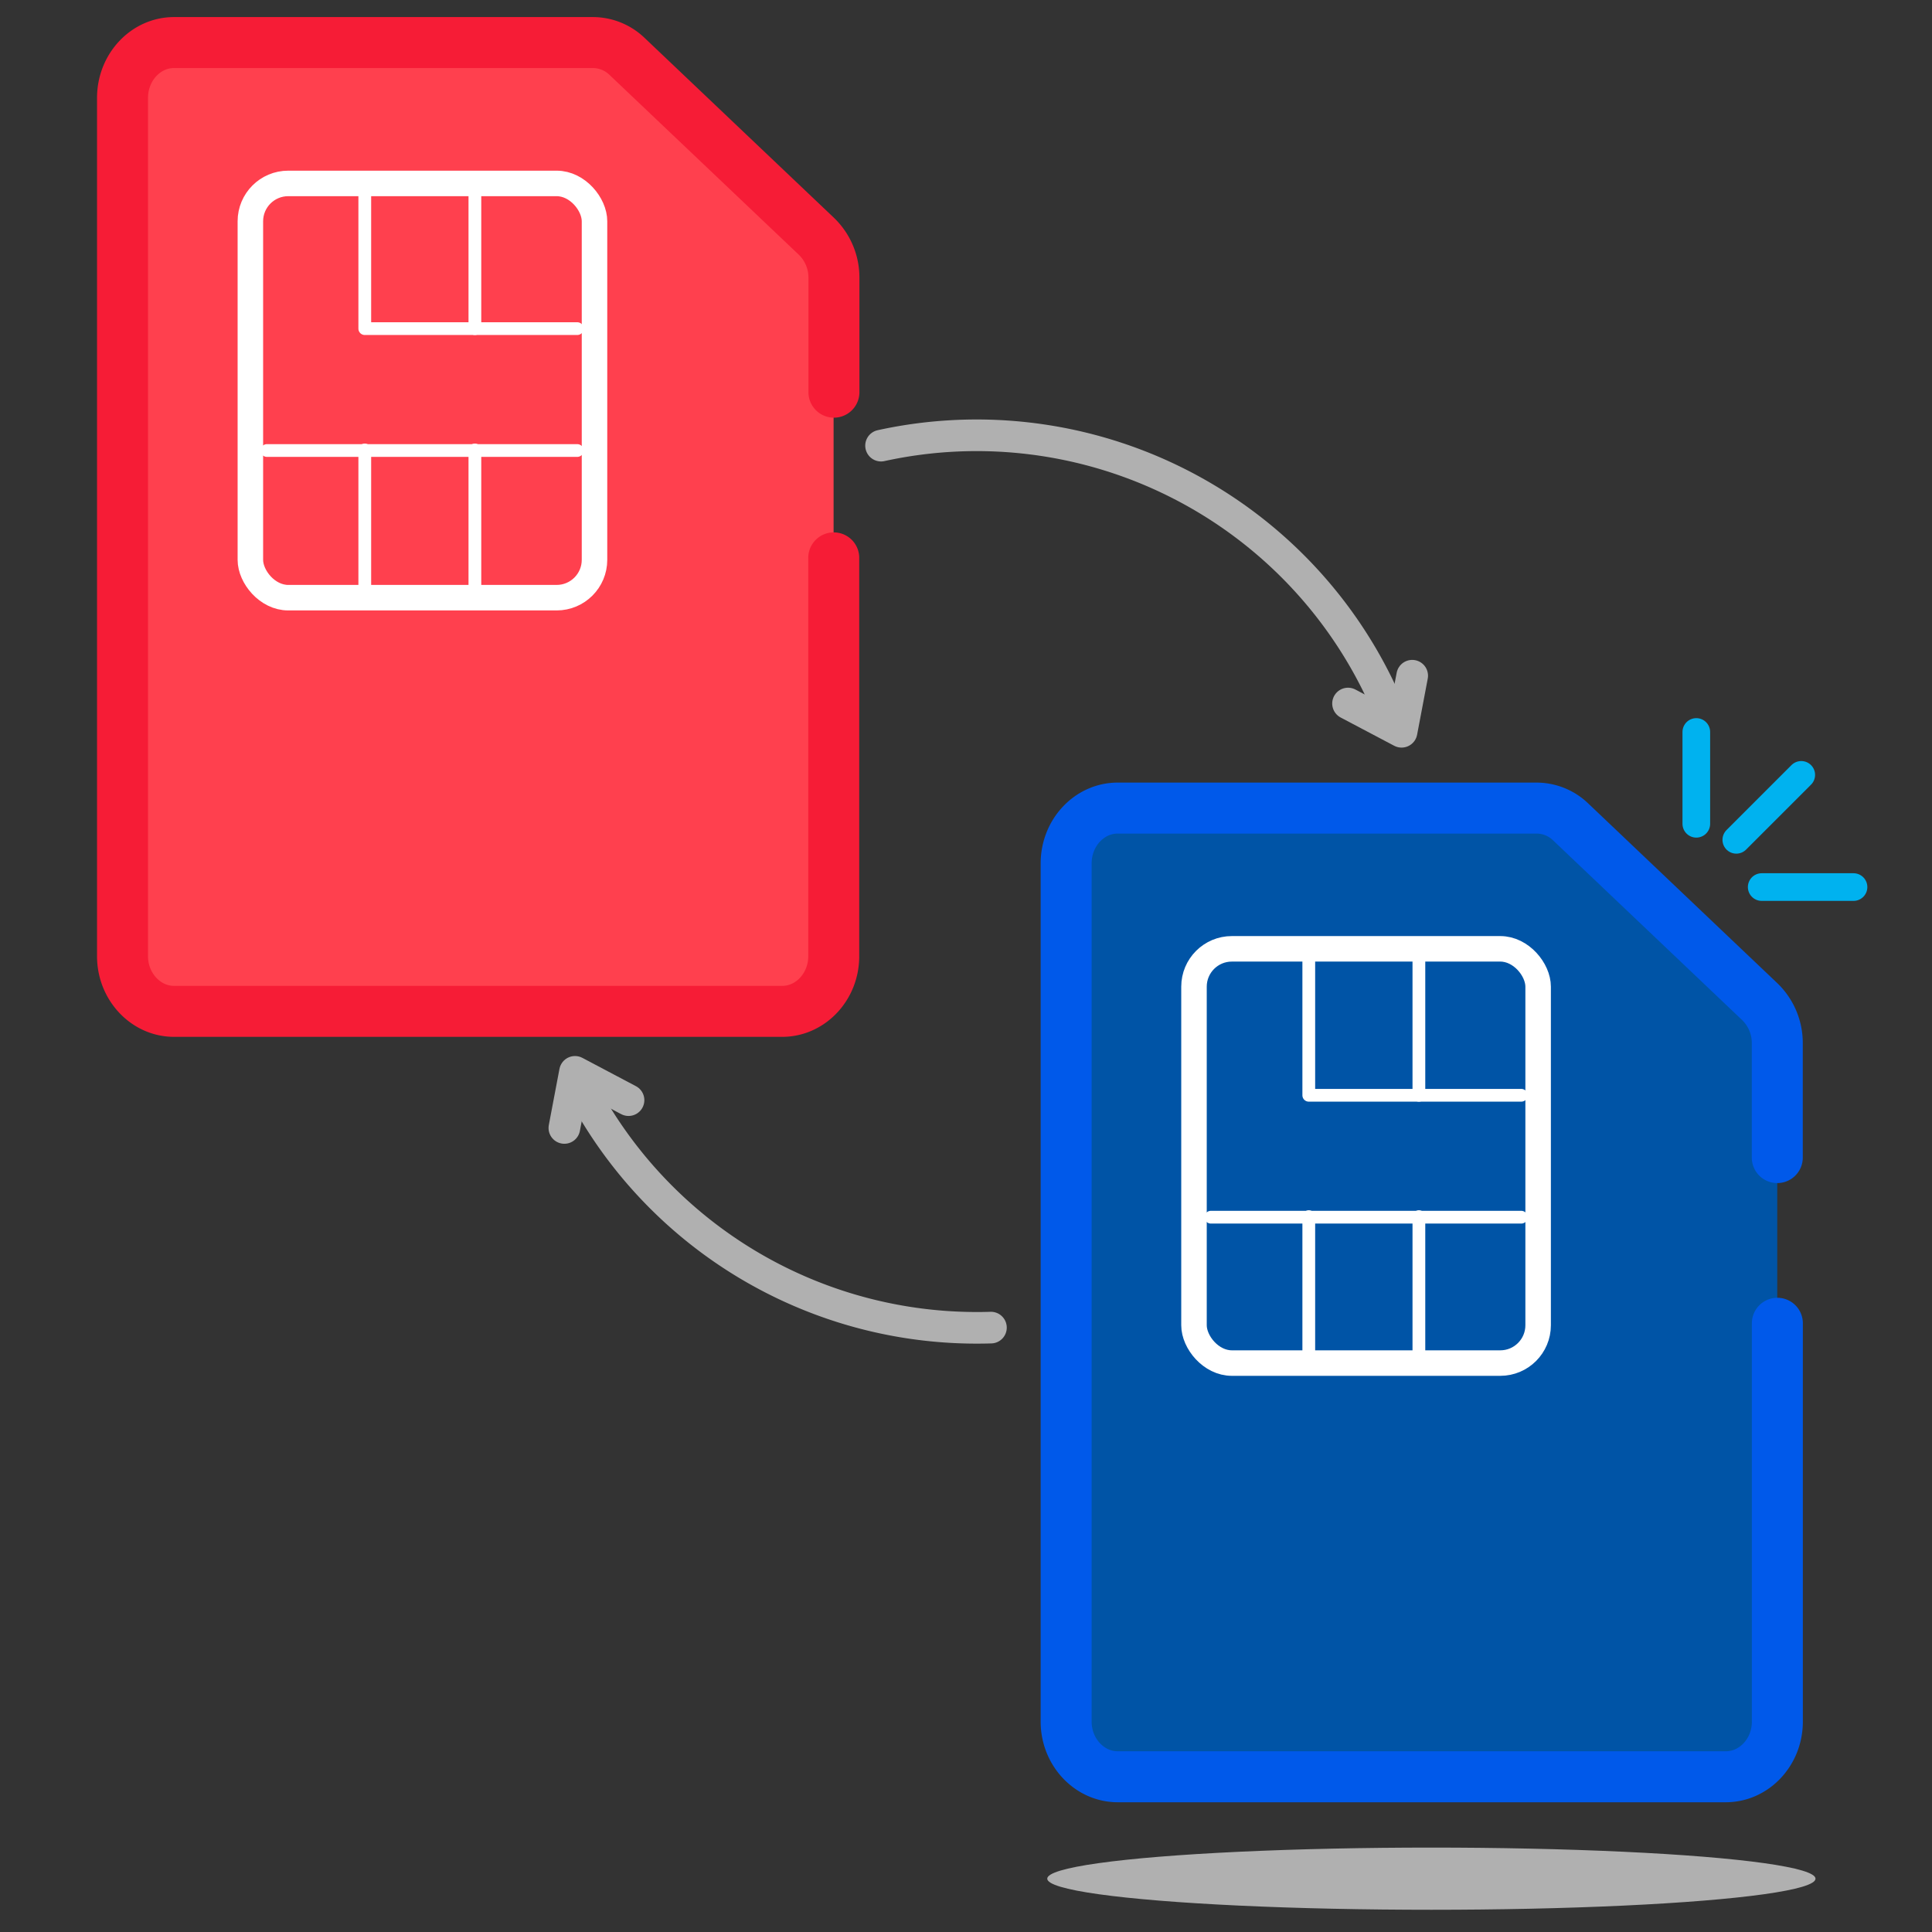 <svg id="Capa_1" data-name="Capa 1" xmlns="http://www.w3.org/2000/svg" viewBox="0 0 512 512"><rect x="0" y="0" width="512" height="512" fill="#333333" stroke="none"/><defs><style>.cls-1{fill:#b0b0b0;}.cls-2{fill:#0054a6;}.cls-3{fill:#ff404e;}.cls-4,.cls-5,.cls-6,.cls-7,.cls-8,.cls-9{fill:none;stroke-linecap:round;stroke-linejoin:round;}.cls-4,.cls-6{stroke:#fff;}.cls-4{stroke-width:6.76px;}.cls-5{stroke:#f61c36;stroke-width:13.51px;}.cls-6{stroke-width:3.38px;}.cls-7{stroke:#0059ea;stroke-width:13.51px;}.cls-8{stroke:#b0b0b0;stroke-width:8.38px;}.cls-9{stroke:#00b2ef;stroke-width:7.33px;}</style></defs><ellipse id="Elipse_6" data-name="Elipse 6" class="cls-1" cx="379.33" cy="497.87" rx="101.8" ry="8.24"/><polygon class="cls-2" points="470.99 470.84 282.51 470.84 282.51 214.13 416.64 214.13 470.99 266.69 470.99 470.84"/><polygon class="cls-3" points="220.91 268 32.44 268 32.44 11.29 166.57 11.29 220.91 63.85 220.91 268"/><rect class="cls-4" x="66.35" y="48.61" width="91.2" height="109.78" rx="10.03" transform="translate(223.9 207) rotate(-180)"/><path class="cls-5" d="M221,103.93V73.66a15.19,15.19,0,0,0-4.6-11L166.23,15a13.09,13.09,0,0,0-9-3.72H46.11c-7.49,0-13.64,6.55-13.64,14.66V253.43c0,8,6.15,14.59,13.64,14.59H207.3c7.5,0,13.65-6.55,13.65-14.59V147.84"/><polyline class="cls-6" points="96.67 51.09 96.67 87.09 152.98 87.09"/><line class="cls-6" x1="125.85" y1="51.09" x2="125.85" y2="87.09"/><line class="cls-6" x1="96.67" y1="119.24" x2="96.67" y2="155.24"/><line class="cls-6" x1="125.85" y1="119.24" x2="125.85" y2="155.24"/><line class="cls-6" x1="70.73" y1="119.39" x2="152.98" y2="119.39"/><rect class="cls-4" x="316.42" y="251.45" width="91.2" height="109.78" rx="10.03" transform="translate(724.04 612.68) rotate(-180)"/><path class="cls-7" d="M471,306.77V276.5a15.22,15.22,0,0,0-4.59-11L416.3,217.87a13.07,13.07,0,0,0-9-3.72H296.19c-7.5,0-13.65,6.55-13.65,14.66V456.27c0,8,6.15,14.59,13.65,14.59H457.37c7.5,0,13.65-6.55,13.65-14.59V350.68"/><polyline class="cls-6" points="346.84 254.27 346.84 290.26 403.15 290.26"/><line class="cls-6" x1="376.02" y1="254.27" x2="376.02" y2="290.26"/><line class="cls-6" x1="346.84" y1="322.42" x2="346.84" y2="358.42"/><line class="cls-6" x1="376.02" y1="322.42" x2="376.02" y2="358.42"/><line class="cls-6" x1="320.89" y1="322.57" x2="403.15" y2="322.57"/><path class="cls-8" d="M262.61,351.83q-4.44.14-9-.06a118.23,118.23,0,0,1-100.09-64.33"/><path class="cls-8" d="M367.23,186.1a118.43,118.43,0,0,0-133.74-68"/><polyline class="cls-8" points="357.24 186.44 371.43 193.93 374.25 179.07"/><polyline class="cls-8" points="166.57 291.55 152.38 284.05 149.56 298.92"/><line class="cls-9" x1="491.2" y1="235.08" x2="466.87" y2="235.08"/><line class="cls-9" x1="477.35" y1="205.35" x2="460.14" y2="222.56"/><line class="cls-9" x1="449.54" y1="193.98" x2="449.54" y2="218.31"/></svg>